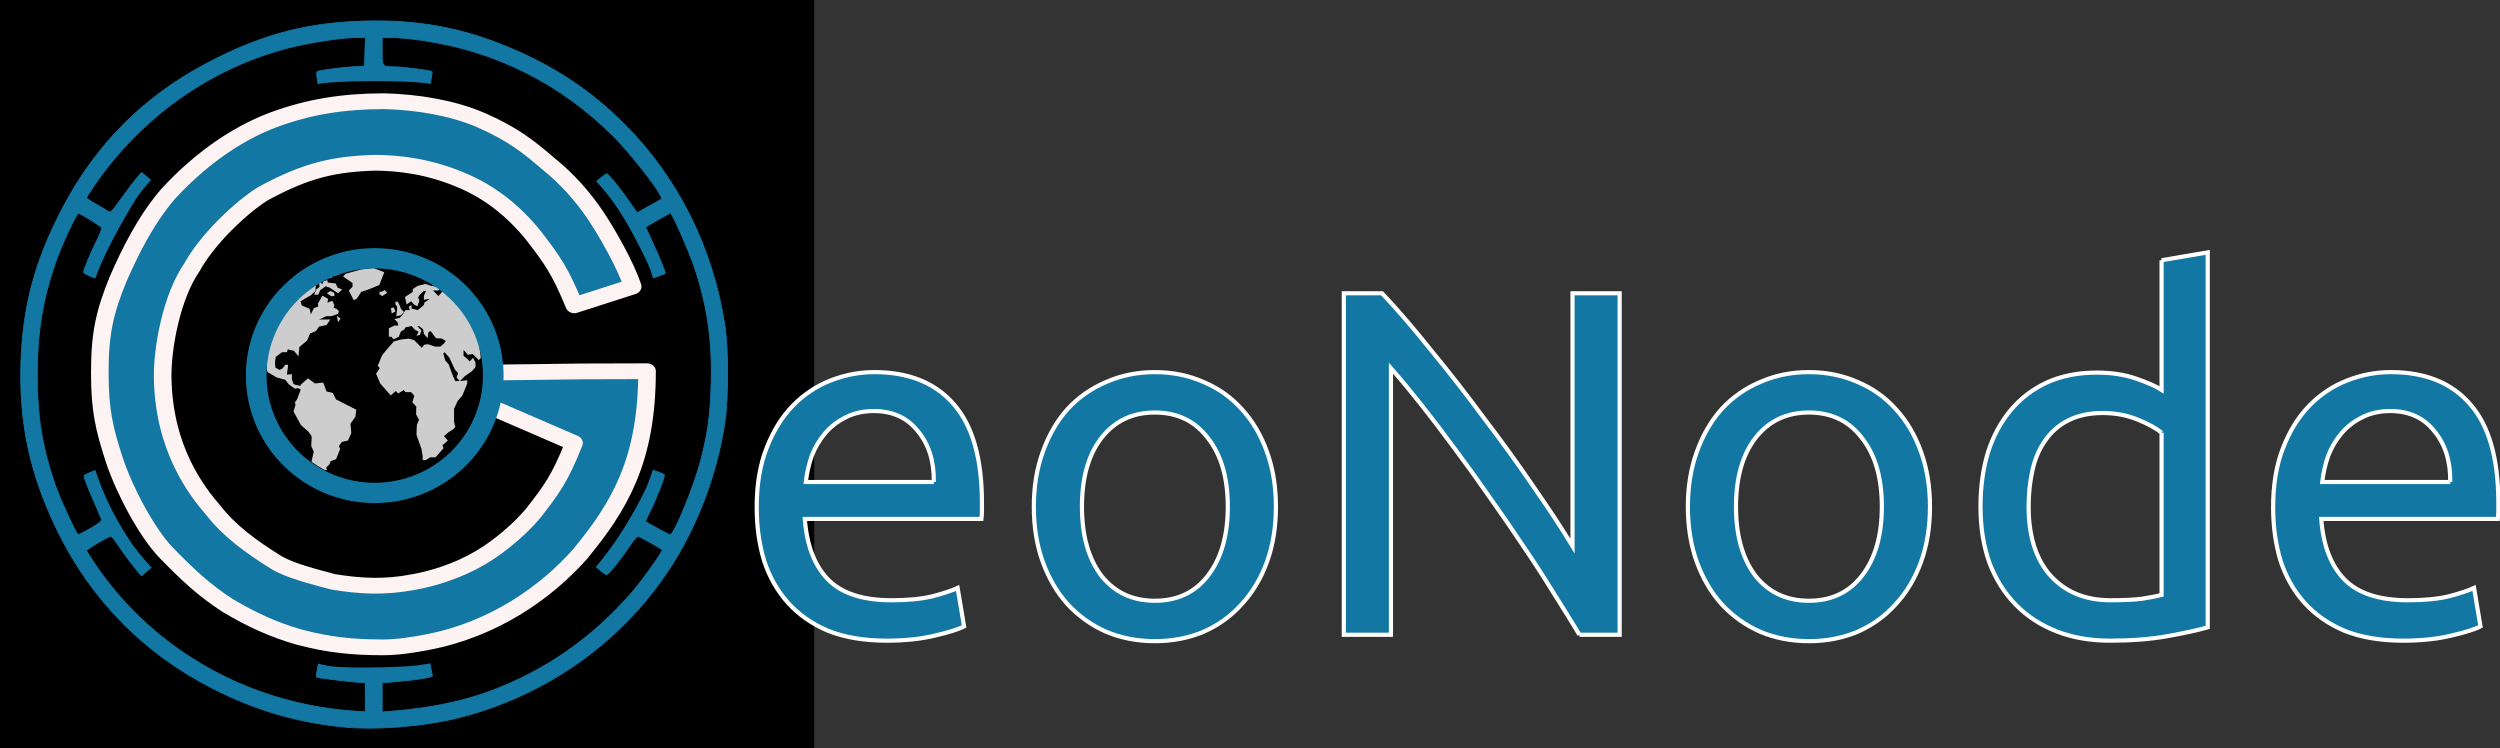 <?xml version="1.0" encoding="UTF-8" standalone="no"?>
<!-- Created with Inkscape (http://www.inkscape.org/) -->

<svg
   xmlns:dc="http://purl.org/dc/elements/1.1/"
   xmlns:cc="http://creativecommons.org/ns#"
   xmlns:rdf="http://www.w3.org/1999/02/22-rdf-syntax-ns#"
   xmlns:svg="http://www.w3.org/2000/svg"
   xmlns="http://www.w3.org/2000/svg"
   xmlns:xlink="http://www.w3.org/1999/xlink"
   version="1.2"
   width="6002.726"
   height="1797"
   viewBox="0 0 6002.726 1797"
   id="svg2">
  <rect x="0" y="0" width="6002.726" height="1797" fill="#333333" stroke="none"/>
  <defs
     id="defs8">
    <linearGradient
       id="linearGradient3884">
      <stop
         id="stop3886"
         style="stop-color:#000000;stop-opacity:1"
         offset="0" />
      <stop
         id="stop3894"
         style="stop-color:#000000;stop-opacity:0.749"
         offset="0.25" />
      <stop
         id="stop3892"
         style="stop-color:#000000;stop-opacity:0.498"
         offset="0.5" />
      <stop
         id="stop3888"
         style="stop-color:#000000;stop-opacity:0"
         offset="1" />
    </linearGradient>
    <radialGradient
       cx="20.892"
       cy="114.57"
       r="5.256"
       id="5"
       xlink:href="#4"
       gradientUnits="userSpaceOnUse" />
    <radialGradient
       cx="33.967"
       cy="35.737"
       r="86.71"
       id="7"
       gradientUnits="userSpaceOnUse"
       gradientTransform="scale(0.96,1.041)">
      <stop
         id="stop3054"
         style="stop-color:#fafafa;stop-opacity:1"
         offset="0" />
      <stop
         id="stop3056"
         style="stop-color:#bbbbbb;stop-opacity:1"
         offset="1" />
    </radialGradient>
    <radialGradient
       cx="8.824"
       cy="3.756"
       r="37.752"
       id="6"
       gradientUnits="userSpaceOnUse"
       gradientTransform="matrix(0.968,0,0,1.033,3.354,0.646)">
      <stop
         id="stop3049"
         style="stop-color:#a3a3a3;stop-opacity:1"
         offset="0" />
      <stop
         id="stop3051"
         style="stop-color:#4c4c4c;stop-opacity:1"
         offset="1" />
    </radialGradient>
    <radialGradient
       cx="20.892"
       cy="64.57"
       r="5.257"
       id="4"
       gradientUnits="userSpaceOnUse">
      <stop
         id="stop3044"
         style="stop-color:#f0f0f0;stop-opacity:1"
         offset="0" />
      <stop
         id="stop3046"
         style="stop-color:#9a9a9a;stop-opacity:1"
         offset="1" />
    </radialGradient>
    <radialGradient
       cx="15.601"
       cy="12.142"
       r="43.527"
       id="F"
       gradientUnits="userSpaceOnUse"
       gradientTransform="matrix(0.587,0,0,0.587,11.299,10.43)">
      <stop
         id="stop3039"
         style="stop-color:#ffffff;stop-opacity:1"
         offset="0" />
      <stop
         id="stop3041"
         style="stop-color:#ffffff;stop-opacity:0.165"
         offset="1" />
    </radialGradient>
    <radialGradient
       cx="605.71"
       cy="486.65"
       r="117.14"
       id="2"
       xlink:href="#1"
       gradientUnits="userSpaceOnUse"
       gradientTransform="matrix(2.774,0,0,1.97,-1891.63,-872.89)" />
    <radialGradient
       cx="605.71"
       cy="486.65"
       r="117.14"
       id="0"
       xlink:href="#1"
       gradientUnits="userSpaceOnUse"
       gradientTransform="matrix(-2.774,0,0,1.97,112.76,-872.89)" />
    <radialGradient
       cx="8.144"
       cy="7.268"
       r="38.16"
       id="8"
       gradientUnits="userSpaceOnUse"
       gradientTransform="matrix(0.968,0,0,1.033,3.354,0.646)">
      <stop
         id="stop3032"
         style="stop-color:#ffffff;stop-opacity:1"
         offset="0" />
      <stop
         id="stop3034"
         style="stop-color:#f8f8f8;stop-opacity:1"
         offset="1" />
    </radialGradient>
    <radialGradient
       cx="9.413"
       cy="30.3"
       r="1.207"
       id="9"
       xlink:href="#4"
       gradientUnits="userSpaceOnUse" />
    <radialGradient
       cx="11.827"
       cy="10.476"
       r="32.665"
       id="E"
       gradientUnits="userSpaceOnUse"
       gradientTransform="scale(1.18,0.848)">
      <stop
         id="stop3026"
         style="stop-color:#ffffff;stop-opacity:1"
         offset="0" />
      <stop
         id="stop3028"
         style="stop-color:#ffffff;stop-opacity:0"
         offset="1" />
    </radialGradient>
    <radialGradient
       cx="18.248"
       cy="15.716"
       r="29.993"
       id="D"
       gradientUnits="userSpaceOnUse"
       gradientTransform="matrix(0.587,0,0,0.587,11.299,10.43)">
      <stop
         id="stop3017"
         style="stop-color:#d3e9ff;stop-opacity:1"
         offset="0" />
      <stop
         id="stop3019"
         style="stop-color:#d3e9ff;stop-opacity:1"
         offset="0.155" />
      <stop
         id="stop3021"
         style="stop-color:#4074ae;stop-opacity:1"
         offset="0.75" />
      <stop
         id="stop3023"
         style="stop-color:#36486c;stop-opacity:1"
         offset="1" />
    </radialGradient>
    <radialGradient
       cx="15.12"
       cy="63.965"
       r="12.289"
       id="C"
       gradientUnits="userSpaceOnUse"
       gradientTransform="scale(1.644,0.608)">
      <stop
         id="stop3012"
         style="stop-color:#000000;stop-opacity:1"
         offset="0" />
      <stop
         id="stop3014"
         style="stop-color:#000000;stop-opacity:0"
         offset="1" />
    </radialGradient>
    <radialGradient
       cx="9.413"
       cy="18.811"
       r="1.208"
       id="A"
       xlink:href="#4"
       gradientUnits="userSpaceOnUse" />
    <radialGradient
       cx="18.634"
       cy="17.486"
       r="40.693"
       fx="18.934"
       fy="17.81"
       id="B"
       gradientUnits="userSpaceOnUse"
       gradientTransform="scale(1.037,0.964)">
      <stop
         id="stop3004"
         style="stop-color:#ffffff;stop-opacity:1"
         offset="0" />
      <stop
         id="stop3006"
         style="stop-color:#fefefe;stop-opacity:1"
         offset="0.379" />
      <stop
         id="stop3008"
         style="stop-color:#1d1d1d;stop-opacity:1"
         offset="1" />
    </radialGradient>
    <linearGradient
       id="1">
      <stop
         id="stop2999"
         style="stop-color:#000000;stop-opacity:1"
         offset="0" />
      <stop
         id="stop3001"
         style="stop-color:#000000;stop-opacity:0"
         offset="1" />
    </linearGradient>
    <linearGradient
       y1="366.65"
       x2="0"
       y2="609.51"
       id="3"
       gradientUnits="userSpaceOnUse"
       gradientTransform="matrix(2.774,0,0,1.97,-1892.18,-872.89)">
      <stop
         id="stop2992"
         style="stop-color:#000000;stop-opacity:0"
         offset="0" />
      <stop
         id="stop2994"
         style="stop-color:#000000;stop-opacity:1"
         offset="0.5" />
      <stop
         id="stop2996"
         style="stop-color:#000000;stop-opacity:0"
         offset="1" />
    </linearGradient>
    <radialGradient
       cx="18.634"
       cy="17.486"
       r="40.693"
       fx="18.934"
       fy="17.81"
       id="radialGradient3289"
       xlink:href="#B"
       gradientUnits="userSpaceOnUse"
       gradientTransform="scale(1.037,0.964)" />
    <radialGradient
       cx="18.634"
       cy="17.486"
       r="40.693"
       fx="18.934"
       fy="17.81"
       id="radialGradient3293"
       xlink:href="#B"
       gradientUnits="userSpaceOnUse"
       gradientTransform="scale(1.037,0.964)" />
    <radialGradient
       cx="18.634"
       cy="17.486"
       r="40.693"
       fx="18.934"
       fy="17.81"
       id="radialGradient3295"
       xlink:href="#B"
       gradientUnits="userSpaceOnUse"
       gradientTransform="scale(1.037,0.964)" />
    <radialGradient
       cx="18.634"
       cy="17.486"
       r="40.693"
       fx="18.934"
       fy="17.81"
       id="radialGradient3299"
       xlink:href="#B"
       gradientUnits="userSpaceOnUse"
       gradientTransform="scale(1.037,0.964)" />
    <radialGradient
       cx="18.634"
       cy="17.486"
       r="40.693"
       fx="18.934"
       fy="17.81"
       id="radialGradient3301"
       xlink:href="#B"
       gradientUnits="userSpaceOnUse"
       gradientTransform="scale(1.037,0.964)" />
    <radialGradient
       cx="18.634"
       cy="17.486"
       r="40.693"
       fx="18.934"
       fy="17.81"
       id="radialGradient3303"
       xlink:href="#B"
       gradientUnits="userSpaceOnUse"
       gradientTransform="scale(1.037,0.964)" />
    <radialGradient
       cx="18.634"
       cy="17.486"
       r="40.693"
       fx="18.934"
       fy="17.81"
       id="radialGradient3305"
       xlink:href="#B"
       gradientUnits="userSpaceOnUse"
       gradientTransform="scale(1.037,0.964)" />
    <radialGradient
       cx="18.634"
       cy="17.486"
       r="40.693"
       fx="18.934"
       fy="17.81"
       id="radialGradient3307"
       xlink:href="#B"
       gradientUnits="userSpaceOnUse"
       gradientTransform="scale(1.037,0.964)" />
    <radialGradient
       cx="18.634"
       cy="17.486"
       r="40.693"
       fx="18.934"
       fy="17.81"
       id="radialGradient3369"
       xlink:href="#B"
       gradientUnits="userSpaceOnUse"
       gradientTransform="scale(1.037,0.964)" />
    <radialGradient
       cx="18.634"
       cy="17.486"
       r="40.693"
       fx="18.934"
       fy="17.81"
       id="radialGradient4488"
       xlink:href="#B"
       gradientUnits="userSpaceOnUse"
       gradientTransform="scale(1.037,0.964)" />
  </defs>
  <flowRoot
     transform="translate(-115.094,-121.344)"
     id="flowRoot4147"
     xml:space="preserve"
     style="font-size:400px;font-style:normal;font-variant:normal;font-weight:normal;font-stretch:normal;line-height:125%;letter-spacing:0px;word-spacing:0px;fill:#000000;fill-opacity:1;stroke:none;font-family:Ubuntu;-inkscape-font-specification:Ubuntu"><flowRegion
       id="flowRegion4149"><rect
         width="2645"
         height="2120"
         x="-575"
         y="43"
         id="rect4151"
         style="font-size:400px;font-style:normal;font-variant:normal;font-weight:normal;font-stretch:normal;font-family:Ubuntu;-inkscape-font-specification:Ubuntu" /></flowRegion><flowPara
       id="flowPara4153" /></flowRoot>  <g
     transform="translate(-115.094,-121.344)"
     id="g4420">
    <g
       id="g4178">
      <path
         d="m 991.583,1761.833 0,66 c -138.667,-4 -267,-40.5 -385,-109.5 -118,-69 -212.333,-160.833 -283,-275.5 l 58,-34 c 19.333,32.667 43.667,65.667 73,99 l 65,-57 c 98.667,112 221.333,182.667 368,212 l -17,86 c 43.333,8 83.667,12.333 121,13 z m -598,-530 -83,28 c 14.667,40 31,77.333 49,112 l -57,33 c -65.333,-120 -98,-248.333 -98,-385 0,-136.667 32.667,-265 98,-385 l 57,33 c -20,37.333 -36.333,74.667 -49,112 l 82,28 c -23.333,66.667 -35,137.333 -35,212 0,72.667 12,143.333 36,212 z m 1252,177 58,34 c -70.667,114.667 -165,206.5 -283,275.5 -118,69 -246.333,105.5 -385,109.5 l 0,-66 c 37.333,-0.667 77.667,-5 121,-13 l -17,-86 c 146.667,-29.333 269.333,-100 368,-212 l 65,57 c 29.333,-33.333 53.667,-66.333 73,-99 z m -151,-554 -233,80 c 9.333,28 14,56.333 14,85 0,28.667 -4.667,57 -14,85 l 232,80 c -27.539,74.62 -43.254,96.591 -98,169 l -185,-162 c -38,44.667 -87,73 -147,85 l 48,241 c -34.667,6.667 -67.333,10 -98,10 -30.667,0 -63.333,-3.333 -98,-10 l 48,-241 c -60,-12 -109,-40.333 -147,-85 l -185,162 c -44.667,-51.333 -77.333,-107.667 -98,-169 l 232,-80 c -9.333,-28 -14,-56.333 -14,-85 0,-28.667 4.667,-57 14,-85 l -233,-80 c 22,-62 55,-118.333 99,-169 l 185,162 c 39.333,-45.333 88.333,-74 147,-86 l -48,-240 c 29.333,-6.667 62,-10 98,-10 36,0 68.667,3.333 98,10 l -48,240 c 58.667,12 107.667,40.667 147,86 l 185,-162 c 44,50.667 77,107 99,169 z m -503,-643 0,66 c -43.333,1.333 -83.667,5.667 -121,13 l 17,86 c -146.667,28 -269.333,98.333 -368,211 l -65,-56 c -25.333,28 -49.667,60.667 -73,98 l -57,-33 c 70.667,-114.667 164.667,-206.5 282,-275.5 117.333,-69 245.667,-105.5 385,-109.5 z m 831,808 c 0,136.667 -32.667,265 -98,385 l -57,-33 c 18,-34.667 34.333,-72 49,-112 l -83,-28 c 24,-68.667 36,-139.333 36,-212 0,-74.667 -11.667,-145.333 -35,-212 l 82,-28 c -12.667,-37.333 -29,-74.667 -49,-112 l 57,-33 c 65.333,120 98,248.333 98,385 z m -120,-423 -57,33 c -23.333,-37.333 -47.667,-70 -73,-98 l -65,56 c -98.667,-112.667 -221.333,-183 -368,-211 l 17,-86 c -37.333,-7.333 -77.667,-11.667 -121,-13 l 0,-66 c 139.333,4 267.667,40.5 385,109.5 117.333,69 211.333,160.833 282,275.5 z m 163,423 c 0,-115.333 -22.5,-225.667 -67.5,-331 -45,-105.333 -105.5,-196 -181.5,-272 -76,-76 -166.667,-136.5 -272,-181.5 -105.333,-45 -215.667,-67.5 -331,-67.5 -115.333,0 -225.667,22.5 -331,67.5 -105.333,45 -196,105.5 -272,181.5 -76,76 -136.5,166.667 -181.5,272 -45,105.333 -67.5,215.667 -67.5,331 0,115.333 22.5,225.667 67.5,331 45,105.333 105.5,196 181.5,272 76,76 166.667,136.5 272,181.5 105.333,45 215.667,67.5 331,67.5 115.333,0 225.667,-22.5 331,-67.5 105.333,-45 196,-105.5 272,-181.5 76,-76 136.5,-166.667 181.5,-272 45,-105.333 67.5,-215.667 67.5,-331 z m 44,0 c 0,121.333 -23.667,237.333 -71,348 -47.333,110.667 -111,206 -191,286 -80,80 -175.333,143.667 -286,191 -110.667,47.333 -226.667,71 -348,71 -121.333,0 -237.333,-23.667 -348,-71 -110.667,-47.333 -206,-111 -286,-191 -80,-80 -143.667,-175.333 -191,-286 -47.333,-110.667 -71,-226.667 -71,-348 0,-121.333 23.667,-237.333 71,-348 47.333,-110.667 111,-206 191,-286 80,-80 175.333,-143.667 286,-191 110.667,-47.333 226.667,-71 348,-71 121.333,0 237.333,23.667 348,71 110.667,47.333 206,111 286,191 80,80 143.667,175.333 191,286 47.333,110.667 71,226.667 71,348 z"
         id="path4"
         style="fill:#000000;fill-opacity:1;stroke:#000000;stroke-width:5;stroke-miterlimit:4;stroke-opacity:1;stroke-dasharray:none" />
      <g
         transform="matrix(23.616,0,0,23.639,405.934,448.136)"
         id="g3123"
         style="fill-rule:nonzero">
        <path
           d="m 37.11,24.22 c 0,6.288 -5.098,11.386 -11.385,11.386 -6.288,0 -11.385,-5.098 -11.385,-11.386 0,-6.288 5.097,-11.385 11.385,-11.385 6.287,0 11.385,5.097 11.385,11.385 z"
           id="path3127"
           style="opacity:0;fill:url(#D);fill-rule:nonzero;stroke:#39396c;stroke-width:1.723" />
        <g
           transform="matrix(0.577,0,0,0.577,11.37,10.566)"
           id="g3131"
           style="fill-opacity:0.713;fill-rule:nonzero">
          <path
             d="m 44.07,20.714 c 0,0.263 0,0 0,0 l -0.545,0.617 c -0.334,-0.394 -0.709,-0.725 -1.09,-1.07 l -0.836,0.123 -0.764,-0.863 v 1.068 l 0.654,0.495 0.435,0.493 0.582,-0.658 c 0.146,0.274 0.291,0.549 0.437,0.823 v 0.822 l -0.655,0.74 -1.199,0.823 -0.908,0.906 -0.582,-0.66 0.291,-0.74 -0.581,-0.658 -0.981,-2.098 -0.836,-0.945 -0.219,0.246 0.328,1.193 0.617,0.699 c 0.352,1.018 0.701,1.99 1.164,2.963 0.718,0 1.395,-0.076 2.107,-0.166 v 0.576 l -0.872,2.139 -0.8,0.904 -0.654,1.4 c 0,0.768 0,1.535 0,2.303 l 0.219,0.906 -0.363,0.41 -0.801,0.494 -0.836,0.699 0.691,0.781 -0.945,0.824 0.182,0.533 -1.418,1.605 h -0.944 l -0.8,0.494 h -0.51 v -0.658 l -0.217,-1.318 c -0.281,-0.826 -0.574,-1.647 -0.872,-2.467 0,-0.605 0.036,-1.205 0.072,-1.811 l 0.364,-0.822 -0.51,-0.988 0.037,-1.357 -0.691,-0.781 0.346,-1.131 -0.563,-0.638 h -0.982 l -0.327,-0.37 -0.981,0.618 -0.399,-0.454 -0.909,0.782 c -0.617,-0.7 -1.235,-1.399 -1.854,-2.098 l -0.727,-1.729 0.654,-0.986 -0.363,-0.411 0.799,-1.894 c 0.656,-0.816 1.342,-1.6 2.035,-2.386 l 1.236,-0.329 1.381,-0.164 0.945,0.247 1.345,1.356 0.473,-0.534 0.653,-0.082 1.236,0.411 h 0.945 l 0.654,-0.576 0.291,-0.411 -0.655,-0.411 -1.091,-0.082 C 35.66,17.041 35.379,16.6 35.02,16.227 l -0.364,0.164 -0.145,1.07 -0.654,-0.74 -0.145,-0.824 -0.727,-0.574 h -0.292 l 0.727,0.822 -0.291,0.74 -0.581,0.164 0.363,-0.74 -0.655,-0.328 -0.58,-0.658 -1.092,0.246 -0.145,0.328 -0.654,0.412 -0.363,0.905 -0.908,0.452 -0.4,-0.452 h -0.436 v -1.481 l 0.945,-0.494 h 0.727 l -0.146,-0.575 -0.58,-0.576 0.98,-0.206 0.545,-0.616 0.436,-0.741 h 0.801 l -0.219,-0.575 0.51,-0.329 v 0.658 l 1.09,0.246 1.09,-0.904 0.073,-0.412 0.944,-0.658 c -0.342,0.042 -0.684,0.074 -1.018,0.165 V 9.975 l 0.363,-0.823 h -0.363 l -0.798,0.74 -0.219,0.412 0.219,0.577 -0.364,0.986 -0.581,-0.329 -0.508,-0.575 -0.801,0.575 -0.291,-1.316 1.381,-0.905 V 8.823 l 0.873,-0.576 1.381,-0.33 0.945,0.33 1.744,0.329 -0.435,0.493 h -0.945 l 0.945,0.987 0.727,-0.822 0.221,-0.362 c 0,0 2.787,2.498 4.38,5.231 1.593,2.733 2.341,5.955 2.341,6.609"
             id="path3133"
             style="fill-rule:nonzero" />
          <path
             d="m 26.07,9.236 -0.073,0.493 0.51,0.329 0.871,-0.576 -0.436,-0.494 -0.582,0.33 -0.29,-0.082"
             id="path3135"
             style="fill-rule:nonzero" />
          <path
             d="m 26.87,5.863 -1.891,-0.741 -2.18,0.247 -2.69,0.74 -0.509,0.494 1.672,1.151 v 0.658 l -0.654,0.658 0.873,1.729 0.58,-0.33 L 22.8,9.318 C 23.923,8.971 24.93,8.577 25.997,8.084 L 26.87,5.863"
             id="path3137"
             style="fill-rule:nonzero" />
          <path
             d="m 28.833,12.775 -0.291,-0.741 -0.51,0.165 0.146,0.904 0.654,-0.328"
             id="path3139"
             style="fill-rule:nonzero" />
          <path
             d="m 29.12,12.609 -0.146,0.988 0.8,-0.165 0.581,-0.575 -0.509,-0.494 c -0.171,-0.455 -0.367,-0.88 -0.581,-1.316 h -0.436 v 0.493 l 0.29,0.329 v 0.74"
             id="path3141"
             style="fill-rule:nonzero" />
          <path
             d="m 18.365,28.24 -0.582,-1.152 -1.09,-0.247 -0.582,-1.563 -1.454,0.164 -1.235,-0.904 -1.309,1.151 v 0.182 C 11.717,25.757 11.23,25.741 10.878,25.524 L 10.587,24.702 V 23.797 L 9.715,23.879 C 9.788,23.303 9.86,22.728 9.933,22.152 H 9.424 L 8.916,22.81 8.407,23.056 7.68,22.646 7.607,21.741 7.753,20.754 8.844,19.932 h 0.872 l 0.145,-0.494 1.09,0.246 0.8,0.988 0.146,-1.646 1.381,-1.151 0.509,-1.234 1.018,-0.411 0.581,-0.822 1.308,-0.248 0.655,-0.986 c -0.654,0 -1.309,0 -1.963,0 l 1.236,-0.576 h 0.872 l 1.236,-0.412 0.145,-0.492 -0.436,-0.412 -0.509,-0.165 0.145,-0.493 -0.363,-0.74 -0.873,0.328 0.145,-0.658 -1.018,-0.576 -0.799,1.398 0.072,0.494 -0.799,0.33 -0.509,1.069 -0.218,-0.987 -1.381,-0.576 -0.218,-0.74 1.817,-1.07 0.8,-0.74 0.073,-0.905 -0.436,-0.247 -0.582,-0.082 -0.363,0.905 c 0,0 -0.608,0.119 -0.764,0.158 -1.996,1.839 -6.03,5.81 -6.966,13.306 0.037,0.174 0.679,1.182 0.679,1.182 l 1.526,0.904 1.526,0.412 0.655,0.823 1.017,0.74 0.582,-0.082 0.436,0.196 v 0.133 l -0.581,1.563 -0.437,0.658 0.146,0.33 -0.363,1.232 1.309,2.387 1.308,1.152 0.582,0.822 -0.073,1.729 0.437,0.986 -0.437,1.893 c 0,0 -0.034,-0.012 0.021,0.178 0.056,0.19 2.329,1.451 2.474,1.344 0.144,-0.109 0.267,-0.205 0.267,-0.205 l -0.145,-0.41 0.581,-0.576 0.218,-0.576 0.945,-0.33 0.727,-1.81 -0.218,-0.492 0.508,-0.74 1.091,-0.248 0.582,-1.316 -0.146,-1.645 0.872,-1.234 0.146,-1.234 c -1.193,-0.592 -2.377,-1.201 -3.562,-1.81"
             id="path3143"
             style="fill-rule:nonzero" />
          <path
             d="m 16.766,9.565 0.727,0.494 h 0.582 V 9.483 L 17.348,9.154 16.766,9.565"
             id="path3145"
             style="fill-rule:nonzero" />
          <path
             d="m 14.876,8.907 -0.364,0.905 h 0.727 l 0.364,-0.823 c 0.314,-0.222 0.626,-0.445 0.945,-0.658 l 0.727,0.247 c 0.484,0.329 0.969,0.658 1.454,0.987 L 19.456,8.907 18.656,8.578 18.292,7.837 16.911,7.672 16.838,7.26 16.184,7.425 15.894,8.001 15.53,7.26 15.385,7.589 15.458,8.412 14.876,8.906"
             id="path3147"
             style="fill-rule:nonzero" />
          <path
             d="M 17.492,6.85 17.856,6.521 18.583,6.356 C 19.081,6.114 19.581,5.951 20.109,5.78 l -0.29,-0.494 -0.939,0.135 -0.443,0.442 -0.731,0.106 -0.65,0.305 -0.316,0.153 -0.193,0.258 0.944,0.164"
             id="path3149"
             style="fill-rule:nonzero" />
          <path
             d="m 18.729,14.666 0.436,-0.658 -0.655,-0.493 0.218,1.151"
             id="path3151"
             style="fill-rule:nonzero" />
        </g>
        <g
           id="g3153"
           style="opacity:0.803;fill-opacity:1;fill-rule:nonzero">
          <g
             transform="matrix(0.577,0,0,0.577,11.252,10.448)"
             id="g3155"
             style="color:#000000;fill:url(#radialGradient4488);fill-rule:nonzero">
            <path
               d="m 44.07,20.714 c 0,0.263 0,0 0,0 l -0.545,0.617 c -0.334,-0.394 -0.709,-0.725 -1.09,-1.07 l -0.836,0.123 -0.764,-0.863 0,1.068 0.654,0.495 0.435,0.493 0.582,-0.658 c 0.146,0.274 0.291,0.549 0.437,0.823 l 0,0.822 -0.655,0.74 -1.199,0.823 -0.908,0.906 -0.582,-0.66 0.291,-0.74 -0.581,-0.658 -0.981,-2.098 -0.836,-0.945 -0.219,0.246 0.328,1.193 0.617,0.699 c 0.352,1.018 0.701,1.99 1.164,2.963 0.718,0 1.395,-0.076 2.107,-0.166 l 0,0.576 -0.872,2.139 -0.8,0.904 -0.654,1.4 c 0,0.768 0,1.535 0,2.303 l 0.219,0.906 -0.363,0.41 -0.801,0.494 -0.836,0.699 0.691,0.781 -0.945,0.824 0.182,0.533 -1.418,1.605 -0.944,0 -0.8,0.494 -0.51,0 0,-0.658 -0.217,-1.318 c -0.281,-0.826 -0.574,-1.647 -0.872,-2.467 0,-0.605 0.036,-1.205 0.072,-1.811 l 0.364,-0.822 -0.51,-0.988 0.037,-1.357 -0.691,-0.781 0.346,-1.131 -0.563,-0.638 -0.982,0 -0.327,-0.37 -0.981,0.618 -0.399,-0.454 -0.909,0.782 c -0.617,-0.7 -1.235,-1.399 -1.854,-2.098 l -0.727,-1.729 0.654,-0.986 -0.363,-0.411 0.799,-1.894 c 0.656,-0.816 1.342,-1.6 2.035,-2.386 l 1.236,-0.329 1.381,-0.164 0.945,0.247 1.345,1.356 0.473,-0.534 0.653,-0.082 1.236,0.411 0.945,0 0.654,-0.576 0.291,-0.411 -0.655,-0.411 -1.091,-0.082 C 35.66,17.041 35.379,16.6 35.02,16.227 l -0.364,0.164 -0.145,1.07 -0.654,-0.74 -0.145,-0.824 -0.727,-0.574 -0.292,0 0.727,0.822 -0.291,0.74 -0.581,0.164 0.363,-0.74 -0.655,-0.328 -0.58,-0.658 -1.092,0.246 -0.145,0.328 -0.654,0.412 -0.363,0.905 -0.908,0.452 -0.4,-0.452 -0.436,0 0,-1.481 0.945,-0.494 0.727,0 -0.146,-0.575 -0.58,-0.576 0.98,-0.206 0.545,-0.616 0.436,-0.741 0.801,0 -0.219,-0.575 0.51,-0.329 0,0.658 1.09,0.246 1.09,-0.904 0.073,-0.412 0.944,-0.658 c -0.342,0.042 -0.684,0.074 -1.018,0.165 l 0,-0.741 0.363,-0.823 -0.363,0 -0.798,0.74 -0.219,0.412 0.219,0.577 -0.364,0.986 -0.581,-0.329 -0.508,-0.575 -0.801,0.575 -0.291,-1.316 1.381,-0.905 0,-0.494 0.873,-0.576 1.381,-0.33 0.945,0.33 1.744,0.329 -0.435,0.493 -0.945,0 0.945,0.987 0.727,-0.822 0.389,-0.194 c 0,0 2.619,2.33 4.212,5.063 1.593,2.733 2.341,5.955 2.341,6.609"
               id="path3157"
               style="fill:#ffffff;fill-opacity:1;fill-rule:nonzero" />
            <path
               d="m 26.07,9.236 -0.073,0.493 0.51,0.329 0.871,-0.576 -0.436,-0.494 -0.582,0.33 -0.29,-0.082"
               id="path3159"
               style="fill:url(#radialGradient3289);fill-rule:nonzero" />
            <path
               d="m 26.87,5.863 -1.891,-0.741 -2.18,0.247 -2.69,0.74 -0.509,0.494 1.672,1.151 v 0.658 l -0.654,0.658 0.873,1.729 0.58,-0.33 L 22.8,9.318 C 23.923,8.971 24.93,8.577 25.997,8.084 L 26.87,5.863"
               id="path3161"
               style="fill:#ffffff;fill-opacity:1;fill-rule:nonzero" />
            <path
               d="m 28.833,12.775 -0.291,-0.741 -0.51,0.165 0.146,0.904 0.654,-0.328"
               id="path3163"
               style="fill:url(#radialGradient3293);fill-rule:nonzero" />
            <path
               d="m 29.12,12.609 -0.146,0.988 0.8,-0.165 0.581,-0.575 -0.509,-0.494 c -0.171,-0.455 -0.367,-0.88 -0.581,-1.316 h -0.436 v 0.493 l 0.29,0.329 v 0.74"
               id="path3165"
               style="fill:url(#radialGradient3295);fill-rule:nonzero" />
            <path
               d="m 18.365,28.24 -0.582,-1.152 -1.09,-0.247 -0.582,-1.563 -1.454,0.164 -1.235,-0.904 -1.309,1.151 0,0.182 c -0.396,-0.114 -0.883,-0.13 -1.235,-0.347 l -0.291,-0.822 0,-0.905 -0.872,0.082 C 9.788,23.303 9.86,22.728 9.933,22.152 l -0.509,0 -0.508,0.658 -0.509,0.246 -0.727,-0.41 -0.073,-0.905 0.146,-0.987 1.091,-0.822 0.872,0 0.145,-0.494 1.09,0.246 0.8,0.988 0.146,-1.646 1.381,-1.151 0.509,-1.234 1.018,-0.411 0.581,-0.822 1.308,-0.248 0.655,-0.986 c -0.654,0 -1.309,0 -1.963,0 l 1.236,-0.576 0.872,0 1.236,-0.412 0.145,-0.492 -0.436,-0.412 -0.509,-0.165 0.145,-0.493 -0.363,-0.74 -0.873,0.328 0.145,-0.658 -1.018,-0.576 -0.799,1.398 0.072,0.494 -0.799,0.33 -0.509,1.069 -0.218,-0.987 -1.381,-0.576 -0.218,-0.74 1.817,-1.07 0.8,-0.74 L 14.804,8.251 14.368,8.004 13.853,8.157 13.423,8.827 c 0,0 -0.541,0.22 -0.697,0.259 C 10.73,10.925 6.629,14.795 5.693,22.291 c 0.037,0.174 0.679,1.182 0.679,1.182 l 1.526,0.904 1.526,0.412 0.655,0.823 1.017,0.74 0.582,-0.082 0.436,0.196 0,0.133 -0.581,1.563 -0.437,0.658 0.146,0.33 -0.363,1.232 1.309,2.387 1.308,1.152 0.582,0.822 -0.073,1.729 0.437,0.986 -0.437,1.893 c 0,0 -0.034,-0.012 0.021,0.178 0.056,0.19 2.06,1.451 2.205,1.344 0.144,-0.109 0.536,-0.205 0.536,-0.205 l -0.145,-0.41 0.581,-0.576 0.218,-0.576 0.945,-0.33 0.727,-1.81 -0.218,-0.492 0.508,-0.74 1.091,-0.248 0.582,-1.316 -0.146,-1.645 0.872,-1.234 0.146,-1.234 c -1.193,-0.592 -2.377,-1.201 -3.562,-1.81"
               id="path3167"
               style="fill:#ffffff;fill-opacity:1;fill-rule:nonzero" />
            <path
               d="m 16.766,9.565 0.727,0.494 h 0.582 V 9.483 L 17.348,9.154 16.766,9.565"
               id="path3169"
               style="fill:url(#radialGradient3299);fill-rule:nonzero" />
            <path
               d="m 14.876,8.907 -0.364,0.905 h 0.727 l 0.364,-0.823 c 0.314,-0.222 0.626,-0.445 0.945,-0.658 l 0.727,0.247 c 0.484,0.329 0.969,0.658 1.454,0.987 L 19.456,8.907 18.656,8.578 18.292,7.837 16.911,7.672 16.838,7.26 16.184,7.425 15.894,8.001 15.53,7.26 15.385,7.589 15.458,8.412 14.876,8.906"
               id="path3171"
               style="fill:url(#radialGradient3301);fill-rule:nonzero" />
            <path
               d="M 17.492,6.85 17.856,6.521 18.583,6.356 C 19.081,6.114 19.581,5.951 20.109,5.78 l -0.29,-0.494 -0.939,0.135 -0.443,0.442 -0.731,0.106 -0.65,0.305 -0.316,0.153 -0.193,0.258 0.944,0.164"
               id="path3173"
               style="fill:url(#radialGradient3303);fill-rule:nonzero" />
            <path
               d="m 18.729,14.666 0.436,-0.658 -0.655,-0.493 0.218,1.151"
               id="path3175"
               style="fill:url(#radialGradient3305);fill-rule:nonzero" />
          </g>
          <path
             d="m 37.676,24.901 c 0,6.345 -5.095,11.488 -11.38,11.488 -6.284,0 -11.38,-5.144 -11.38,-11.488 0,-6.344 5.094,-11.488 11.38,-11.488 6.284,0 11.38,5.143 11.38,11.488 z"
             id="path3177"
             style="fill:none;stroke:none" />
        </g>
      </g>
    </g>
    <path
       d="m 548.539,1162.985 c -20.723,-53.188 -25.999,-162.51 -11.366,-235.498 4.678,-23.332 10.565,-47.103 13.081,-52.822 l 4.575,-10.4 98.395,34.127 c 54.117,18.77 100.695,35.01 103.507,36.089 4.17,1.6 4.026,5.405 -0.778,20.636 -7.569,23.994 -7.168,86.326 0.776,120.577 4.647,20.038 4.898,26.223 1.159,28.534 -5.663,3.5 -197.814,69.519 -202.183,69.466 -1.654,-0.02 -4.878,-4.839 -7.165,-10.709 z"
       id="path4280"
       style="fill:#000000;fill-opacity:1;fill-rule:nonzero;stroke:#000000;stroke-width:10;stroke-linecap:round;stroke-linejoin:round;stroke-miterlimit:4;stroke-opacity:1;stroke-dasharray:none" />
    <path
       d="m 731.96,770.867 -82.89,-72.621 34.379,-32.499 c 44.499,-42.066 73.852,-62.776 118.481,-83.598 37.238,-17.373 94.865,-37.198 108.129,-37.198 4.561,0 8.3,3.413 9.567,8.732 3.455,14.507 40.758,202.135 40.758,205.008 0,1.468 -8.295,4.737 -18.434,7.263 -32.574,8.117 -71.98,29.786 -98.712,54.28 -14.133,12.951 -26.303,23.481 -27.043,23.4 -0.74,-0.081 -38.646,-32.826 -84.236,-72.767 l 0,0 z"
       id="path4282"
       style="fill:#000000;fill-opacity:1;fill-rule:nonzero;stroke:#000000;stroke-width:10;stroke-miterlimit:4;stroke-opacity:1;stroke-dasharray:none" />
    <path
       d="m 1200.662,833.554 c -24.986,-27.032 -78.213,-58.283 -115.144,-67.604 -15.3,-3.862 -19.965,-6.662 -18.658,-11.2 0.959,-3.328 10.847,-51.974 21.974,-108.101 l 20.231,-102.05 12.01,2.502 c 24.689,5.144 91.102,34.131 134.259,58.599 49.019,27.791 77.839,48.121 105.394,74.344 l 18.073,17.2 -78.263,68.417 c -43.045,37.63 -81.019,70.578 -84.388,73.22 -5.084,3.987 -7.716,3.081 -15.488,-5.327 l 0,0 z"
       id="path4284"
       style="fill:#000000;fill-opacity:1;fill-rule:nonzero;stroke:#000000;stroke-width:10;stroke-miterlimit:4;stroke-opacity:1;stroke-dasharray:none" />
    <path
       d="m 1088.739,1391.958 c -11.005,-57.098 -20.737,-105.95 -21.627,-108.559 -0.98,-2.873 4.827,-6.445 14.713,-9.052 40.161,-10.59 84.735,-35.558 115.933,-64.938 l 14.221,-13.393 78.92,69.014 c 43.406,37.958 80.393,70.288 82.192,71.845 13.848,11.984 -84.57,85.134 -168.21,125.025 -31.588,15.065 -83.284,33.873 -93.106,33.873 -1.665,0 -12.032,-46.716 -23.037,-103.814 z"
       id="path4288"
       style="fill:#000000;fill-opacity:1;fill-rule:nonzero;stroke:#000000;stroke-width:10;stroke-miterlimit:4;stroke-opacity:1;stroke-dasharray:none" />
    <path
       d="m 869.184,1483.727 c -51.587,-15.089 -93.187,-36.09 -137.04,-69.182 -41.252,-31.129 -78.35,-65.342 -78.35,-72.255 0,-3.798 119.499,-111.487 154.076,-138.849 8.924,-7.061 9.044,-7.005 34.957,16.382 27.34,24.676 58.026,41.543 95.244,52.354 12.273,3.565 22.315,7.228 22.315,8.139 0,3.341 -39.234,202.091 -41.191,208.666 -2.538,8.524 -3.113,8.463 -50.01,-5.254 z"
       id="path4290"
       style="fill:#000000;fill-opacity:1;fill-rule:nonzero;stroke:#000000;stroke-width:10;stroke-miterlimit:4;stroke-opacity:1;stroke-dasharray:none" />
    <path
       d="m 1273.483,970.88 c -1.288,-11.206 -3.347,-23.868 -4.577,-28.137 -2.035,-7.066 7.129,-10.952 102.197,-43.333 95.999,-32.699 104.937,-35.067 110.681,-29.323 7.597,7.597 18.598,5.176 101.824,-22.409 l 55.373,-18.353 8.035,29.778 c 7.952,29.471 19.485,100.869 19.622,121.478 l 0.071,10.672 -195.443,0 -195.443,0 -2.341,-20.375 z"
       id="path4286"
       style="fill:#000000;fill-opacity:1;fill-rule:nonzero;stroke:#000000;stroke-width:10;stroke-miterlimit:4;stroke-opacity:1;stroke-dasharray:none" />
    <path
       d="M 942.855,1867.256 C 828.55,1856.168 728.557,1826.838 624.857,1773.982 460.453,1690.183 333.806,1561.428 253.062,1396.001 187.092,1260.84 160.536,1138.405 165.309,991.414 169.312,868.157 193.947,767.509 247.426,655.928 333.736,475.845 459.734,347.796 636.855,260.158 c 119.253,-59.005 220.956,-84.526 351.617,-88.231 128.861,-3.654 235.002,15.644 349.057,63.464 111.077,46.572 197.892,104.54 279.181,186.413 127.313,128.229 210.602,295.864 238.891,480.811 9.016,58.944 8.905,174.217 -0.226,234.681 -18.916,125.267 -67.444,251.927 -135.932,354.794 -117.489,176.464 -299.803,303.168 -509.772,354.281 -79.478,19.347 -191.924,28.149 -266.817,20.884 l -4e-5,0 z m 49.216,-71.678 0,-34.676 -28.642,-2.451 c -31.487,-2.694 -87.088,-9.865 -88.959,-11.472 -0.652,-0.56 2.499,-19.507 7.002,-42.106 6.747,-33.863 9.23,-40.773 14.12,-39.296 32.611,9.851 164.197,12.639 213.282,4.518 l 29.951,-4.955 6.503,37.152 c 3.576,20.434 7.198,38.965 8.048,41.179 1.59,4.142 -36.759,10.408 -92.008,15.033 l -28.642,2.398 0,34.991 0,34.991 28.642,-2.361 c 88.227,-7.272 165.705,-23.369 231.91,-48.183 131.518,-49.293 241.876,-126.008 336.843,-234.155 26.224,-29.864 78.17,-102.696 74.96,-105.1 -8.174,-6.121 -55.488,-32.15 -58.442,-32.15 -2.11,0 -10.821,10.394 -19.357,23.099 -23.551,35.048 -51.398,69.311 -56.216,69.169 -2.366,-0.07 -16.74,-11.518 -31.942,-25.442 l -27.64,-25.315 35.813,-53.094 c 35.63,-52.821 71.943,-118.171 80.301,-144.512 2.41,-7.594 5.697,-14.62 7.304,-15.614 3.038,-1.877 70.195,19.253 75.079,23.622 3.048,2.727 -17.352,55.596 -34.752,90.064 -6.056,11.997 -10.486,22.19 -9.845,22.652 7.447,5.361 56.236,31.675 58.728,31.675 9.594,0 57.423,-116.358 73.568,-178.977 16.659,-64.608 22.315,-105.217 24.746,-177.665 3.524,-105.001 -8.385,-190.627 -39.447,-283.63 -13.075,-39.146 -53.94,-132.145 -58.066,-132.145 -0.783,0 -14.521,7.555 -30.529,16.789 l -29.107,16.789 15.664,34.028 c 19.423,42.194 33.225,76.454 31.366,77.856 -0.774,0.583 -18.308,6.957 -38.964,14.164 l -37.557,13.103 -13.282,-32.045 c -16.169,-39.009 -62.775,-119.943 -89.614,-155.619 -10.843,-14.413 -19.714,-27.612 -19.714,-29.332 0,-3.752 54.376,-49.975 58.789,-49.975 3.898,0 30.403,32.651 54.511,67.15 l 18.515,26.497 29.98,-16.908 29.98,-16.908 -5.449,-10.537 C 1686.957,563.618 1623.463,484.196 1589.042,449.707 1462.834,323.25 1306.941,244.543 1131.576,218.743 c -26.927,-3.962 -60.185,-7.211 -73.905,-7.22 l -24.946,-0.017 0,32.867 c 0,37.383 -0.038,37.337 30.792,37.379 18.177,0.025 86.695,8.967 89.209,11.642 0.655,0.697 -2.313,19.201 -6.595,41.119 -7.672,39.273 -7.922,39.823 -17.171,37.844 -48.329,-10.339 -121.483,-11.781 -190.159,-3.747 -26.224,3.068 -48.238,5.02 -48.92,4.338 -0.682,-0.682 -4.736,-18.38 -9.008,-39.328 -5.845,-28.659 -6.686,-38.757 -3.398,-40.789 4.511,-2.788 66.748,-10.631 96.117,-12.113 l 16.631,-0.839 1.063,-34.186 1.063,-34.186 -23.237,0.017 c -33.316,0.024 -114.238,12.614 -162.945,25.351 -187.194,48.952 -352.072,165.869 -464.182,329.16 -10.366,15.099 -18.848,28.661 -18.848,30.137 0,1.477 9.563,8.075 21.251,14.662 11.688,6.588 24.782,14.283 29.098,17.102 7.45,4.865 9.087,3.387 32.315,-29.179 13.457,-18.867 30.043,-40.853 36.858,-48.858 l 12.39,-14.554 29.914,25.426 c 16.453,13.984 28.838,27.186 27.523,29.337 -1.315,2.151 -9.221,13.058 -17.568,24.238 -8.347,11.18 -22.112,31.468 -30.589,45.085 -18.367,29.505 -65.8,123.294 -69.194,136.818 l -2.393,9.535 -38.498,-12.892 c -21.216,-7.104 -38.498,-14.947 -38.498,-17.471 0,-6.479 16.863,-47.179 32.007,-77.251 7.057,-14.014 12.026,-27.577 11.042,-30.142 -1.402,-3.653 -40.318,-28.081 -55.156,-34.62 -4.191,-1.847 -40.554,76.547 -55.58,119.825 -30.499,87.844 -43.54,168.103 -43.486,267.646 0.053,99.691 11.607,171.926 41.672,260.552 12.056,35.539 52.52,123.808 56.755,123.808 1.4,0 14.912,-7.037 30.028,-15.637 19.077,-10.854 26.956,-17.354 25.761,-21.251 -0.947,-3.088 -11.115,-27.031 -22.597,-53.207 -11.481,-26.176 -20.157,-49.464 -19.279,-51.751 0.878,-2.287 16.358,-8.952 34.4,-14.812 18.043,-5.86 34.469,-11.279 36.503,-12.043 2.034,-0.764 7.686,9.024 12.56,21.752 20.86,54.475 64.76,132.756 96.625,172.3 l 17.647,21.9 -29.98,25.823 -29.98,25.823 -18.654,-22.787 c -10.259,-12.533 -25.917,-33.953 -34.795,-47.601 -8.878,-13.648 -17.858,-24.814 -19.957,-24.814 -5.832,0 -58.047,30.99 -58.099,34.482 -0.025,1.688 9.903,17.593 22.062,35.346 143.065,208.88 377.316,338.019 636.664,350.982 l 10.163,0.508 0,-34.676 z"
       id="path4247"
       style="fill:#1277a3;fill-opacity:1;fill-rule:nonzero;stroke:#1277a3;stroke-width:2;stroke-linecap:round;stroke-linejoin:round;stroke-miterlimit:4;stroke-opacity:1;stroke-dasharray:none" />
    <path
       d="m 908.748,1664.243 c -63.224,-12.441 -156.951,-46.556 -210,-76.437 -81.847,-46.102 -178.948,-131.013 -220.782,-193.065 -30.086,-44.627 -76.356,-134.974 -79.192,-154.63 -1.08,-7.486 -7.636,-35.527 -14.57,-62.312 -26.193,-101.189 -27.012,-215.571 -2.23,-311.3 5.695,-22 11.432,-45.625 12.747,-52.5 6.494,-33.942 108.969,-219.861 121.281,-220.04 1.51,-0.022 21.825,-18.326 45.144,-40.676 87.648,-84.006 193.513,-142.03 300.766,-164.847 14.759,-3.14 28.433,-8.224 30.387,-11.298 4.805,-7.559 237.76,-7.91 242.874,-0.366 1.966,2.9 23.532,10.26 47.926,16.356 76.066,19.009 159.811,59.283 222.449,106.979 55.322,42.125 122.615,114.105 153.221,163.892 34.442,56.027 72.478,134.297 72.478,149.144 0,9.03 -8.772,13.291 -63.137,30.672 -61.197,19.564 -87.689,25.307 -72.58,15.733 12.177,-7.715 -46.75,-119.847 -89.278,-169.887 -7.486,-8.809 -11.711,-10.47 -16.505,-6.492 -4.854,4.028 -15.879,-2.302 -44.694,-25.661 -48.012,-38.921 -116.994,-78.19 -179.797,-102.353 -36.642,-14.097 -48.859,-21.083 -50,-28.588 -2.001,-13.164 -24.862,-16.991 -101.51,-16.991 -79.076,0 -99.516,3.67 -101.598,18.241 -1.047,7.329 -5.054,11.183 -11.627,11.183 -16.082,0 -109.905,38.45 -143.529,58.82 -16.959,10.274 -48.887,35.208 -70.951,55.408 -33.586,30.749 -41.338,35.716 -47.613,30.508 -8.413,-6.982 -7.018,-8.334 -44.882,43.506 -12.35,16.908 -32.813,52.61 -45.473,79.337 -18.433,38.911 -21.655,49.458 -16.173,52.931 3.765,2.385 8.224,4.371 9.908,4.413 1.684,0.042 -1.139,17.514 -6.275,38.827 -18.127,75.229 -16.968,194.302 2.438,250.629 7.104,20.618 6.993,21.892 -2.114,24.273 -5.286,1.382 -9.611,2.988 -9.611,3.568 0,6.481 28.734,68.647 43.161,93.38 20.888,35.809 56.26,84.399 61.44,84.399 1.87,0 5.656,-2.257 8.415,-5.016 3.355,-3.354 13.208,2.617 29.75,18.029 63.287,58.964 137.558,102.862 204.734,121.007 27.826,7.516 35.318,11.585 36.55,19.851 1.318,8.844 6.548,11.004 35,14.457 18.398,2.233 49.2,4.06 68.45,4.06 19.25,0 50.053,-1.827 68.45,-4.06 28.804,-3.496 33.666,-5.544 35,-14.745 1.126,-7.761 7.365,-12.363 22.803,-16.818 59.592,-17.195 171.56,-81.494 220.821,-126.81 15.216,-13.998 23.682,-18.698 27.25,-15.131 2.847,2.847 6.614,5.176 8.372,5.176 5.333,0 57.768,-75.735 71.762,-103.65 7.21,-14.383 17.348,-36.905 22.529,-50.05 l 9.421,-23.9 -85.704,-29.454 c -47.137,-16.2 -86.175,-29.773 -86.75,-30.163 -0.575,-0.39 2.151,-12.988 6.059,-27.996 3.908,-15.008 7.754,-42.457 8.546,-60.998 l 1.441,-33.71 161.25,-0.04 c 150.26,-0.035 161.249,0.557 161.233,8.71 -0.072,36.633 -12.891,131.245 -23.139,170.772 -6.841,26.388 -13.515,53.265 -14.83,59.727 -3.916,19.242 -35.895,79.377 -75.395,141.775 -56.309,88.95 -143.753,167.046 -244.21,218.103 -41.151,20.915 -138.627,55.874 -155.792,55.874 -5.289,0 -12.426,2.812 -15.86,6.25 -7.27,7.278 -194.884,10.56 -228.257,3.993 z"
       id="path4344"
       style="opacity:0.055;fill:#000000;fill-opacity:1;fill-rule:nonzero;stroke:#1277a3;stroke-width:10;stroke-linecap:round;stroke-linejoin:round;stroke-miterlimit:4;stroke-opacity:1;stroke-dasharray:none" />
    <path
       d="m 917.36,1659.012 c -35.802,-5.06 -155.332,-44.387 -193.242,-63.579 C 636.701,1551.178 523.517,1453.422 476.754,1381.788 399.496,1263.442 367.114,1140.655 372.696,987.217 c 4.649,-127.808 26.753,-194.932 111.211,-337.712 19.765,-33.414 35.568,-51.637 77.341,-89.187 89.362,-80.327 166.959,-126.638 257.5,-153.681 24.75,-7.392 54.075,-16.635 65.167,-20.539 28.831,-10.148 234.065,-10.14 260.982,0.01 10.368,3.91 41.139,14.099 68.379,22.643 98.509,30.897 176.374,78.548 253.442,155.1 58.843,58.449 81.65,89.318 120.16,162.637 34.305,65.314 41.239,84.772 32.697,91.748 -3.204,2.617 -30.502,12.523 -60.662,22.015 l -54.836,17.258 -8.64,-24.533 C 1474.865,774.561 1412.132,679 1394.356,679 c -6.058,0 -28.923,-13.066 -50.811,-29.035 -57.067,-41.635 -95.753,-63.986 -159.095,-91.918 -30.636,-13.51 -60.681,-29.884 -66.767,-36.387 -14.014,-14.976 -55.454,-20.055 -133.445,-16.356 -61.451,2.914 -71.256,5.356 -75.526,18.81 -1.665,5.245 -9.796,10.622 -18.94,12.526 -8.813,1.834 -40.302,13.49 -69.977,25.902 -53.911,22.549 -90.804,46.245 -144.625,92.891 -18.585,16.107 -31.36,23.701 -36.533,21.716 -14.697,-5.64 -63.566,60.527 -95.08,128.734 -17.793,38.51 -21.323,55.945 -11.958,59.067 3.657,1.219 2.63,16.78 -3.245,49.167 -11.403,62.865 -11.502,174.616 -0.197,221.776 7.668,31.987 7.666,34.816 -0.032,40.444 -7.503,5.486 -6.165,10.511 14.304,53.721 36.528,77.112 78.859,136.19 94.113,131.349 5.521,-1.752 21.174,7.933 45.024,27.86 62.785,52.457 111.969,81.139 179.681,104.783 17.875,6.242 36.425,15.768 41.223,21.17 4.798,5.402 17.173,11.822 27.5,14.267 19.275,4.564 143.964,6.631 156.684,2.598 3.901,-1.237 13.131,-3.567 20.51,-5.178 7.379,-1.611 14.843,-7.424 16.587,-12.918 1.744,-5.494 5.044,-9.988 7.333,-9.988 2.29,0 23.628,-8.148 47.419,-18.107 53.401,-22.354 124.259,-64.405 169.102,-100.355 23.663,-18.97 36.671,-26.25 43.201,-24.178 10.384,3.296 25.02,-13.074 57.991,-64.86 25.596,-40.202 59.014,-113.017 53.987,-117.632 -2.221,-2.039 -40.038,-16.115 -84.037,-31.281 -91.472,-31.529 -82.249,-19.287 -74.274,-98.587 l 4.274,-42.5 145,-1.401 c 79.75,-0.771 150.077,-0.162 156.282,1.353 10.515,2.567 11.089,4.702 8.448,31.401 -10.009,101.173 -30.506,193.029 -53.133,238.112 -100.534,200.306 -227.966,308.098 -434.65,367.663 -45.953,13.243 -61.754,15.25 -136.946,17.395 -46.75,1.333 -99.124,0.428 -116.387,-2.011 z"
       id="path4354"
       style="fill:#000000;fill-opacity:1;fill-rule:nonzero;stroke:#000000;stroke-width:125;stroke-linecap:round;stroke-linejoin:round;stroke-miterlimit:4;stroke-opacity:1;stroke-dasharray:none" />
    <g
       transform="scale(1.056,0.947)"
       id="text4163"
       style="font-size:44.443px;font-style:normal;font-weight:normal;line-height:125%;letter-spacing:0px;word-spacing:0px;fill:#1277a3;fill-opacity:1;stroke:#fdf3f3;stroke-width:40;stroke-miterlimit:4;stroke-opacity:1;stroke-dasharray:none;font-family:Sans">
      <path
         d="m 546.948,803.302 c -48.261,76.183 -68.936,208.145 -68.073,281.295 2.168,183.73 79.687,291.558 114.463,336.549 37.147,53.311 86.021,92.87 142.986,132.547 31.532,21.64 88.042,37.017 131.323,50.001 59.956,10.336 113.862,15.013 184.758,-0.419 40.945,-8.47 96.236,-26.496 149.072,-61.089 47.436,-31.058 93.21,-77.24 119.524,-112.163 41.973,-60.195 60.772,-87.652 93.174,-178.569 l -189.381,-91.344 7.66,-87.45 200.476,-2.812 147.282,-0.481 c 0,226.296 -62.677,342.662 -152.93,464.544 -75.127,93.831 -192.934,190.223 -348.544,222.885 -31.216,6.552 -65.872,12.656 -99.304,12.656 -68.013,0 -122.524,-5.927 -190.425,-26.009 -56.006,-17.662 -107.012,-43.435 -162.04,-79.915 -54.41,-39.033 -93.211,-80.238 -139.721,-133.546 -43.506,-49.865 -94.978,-156.885 -118.473,-236.026 -22.877,-79.141 -32.823,-125.008 -32.823,-220.844 -1e-4,-102.017 11.311,-154.378 42.225,-239.085 25.408,-64.009 60.562,-146.416 113.843,-215.144 65.408,-78.773 146.107,-147.951 238.695,-186.879 79.759,-32.768 157.521,-47.217 251.502,-47.218 75.117,1.937 156.247,16.88 220.244,47.889 74.515,36.242 110.598,69.719 153.944,111.09 42.661,38.335 78.436,83.67 105.642,128.804 27.204,44.518 70.06,128.959 85.519,182.131 l -132.723,47.596 c -32.459,-88.161 -50.648,-116.124 -93.01,-177.193 -46.578,-64.145 -98.597,-108.21 -156.457,-136.661 -80.347,-39.508 -149.681,-46.845 -202.703,-47.654 -92.916,3.022 -156.347,18.434 -253.862,77.366 -33.209,21.183 -117.518,99.211 -161.763,184.312"
         id="path4211"
         style="font-size:1899.395px;font-variant:normal;font-stretch:normal;fill:#1277a3;fill-opacity:1;stroke:#fdf3f3;stroke-width:40;stroke-linecap:round;stroke-linejoin:round;stroke-miterlimit:4;stroke-opacity:1;stroke-dasharray:none;font-family:Umpush;-inkscape-font-specification:Umpush" />
    </g>
    <path
       d="m 30.144,885.796 a 212.68,214.355 0 1 1 -425.36,0 212.68,214.355 0 1 1 425.36,0 z"
       transform="matrix(1.338,0,0,1.314,1259.075,-140.747)"
       id="path3898"
       style="fill:none;stroke:#1277a3;stroke-width:37.089;stroke-linecap:round;stroke-linejoin:round;stroke-miterlimit:4;stroke-opacity:1;stroke-dasharray:none" />
    <g
       transform="matrix(1.489,0,0,1.479,-984.934,-889.054)"
       id="flowRoot4375"
       style="font-size:800px;font-style:normal;font-weight:normal;line-height:125%;letter-spacing:0px;word-spacing:0px;fill:#1277a3;fill-opacity:1;stroke:#ffffff;stroke-width:6.739;stroke-miterlimit:4;stroke-opacity:1;font-family:Sans">
      <path
         d="m 1958.987,1506.471 c 0,-36.8 5.333,-68.8 16,-96 10.667,-27.733 24.8,-50.666 42.4,-68.8 17.6,-18.133 37.867,-31.733 60.8,-40.8 22.933,-9.066 46.4,-13.6 70.4,-13.6 56,4e-4 98.933,17.6 128.8,52.8 29.866,34.667 44.8,87.734 44.8,159.2 -4e-4,3.2 -4e-4,7.467 0,12.8 -4e-4,4.8 -0.267,9.334 -0.8,13.6 l -284.8,0 c 3.2,43.2 15.733,76 37.6,98.4 21.866,22.4 56,33.6 102.4,33.6 26.133,0 48,-2.133 65.6,-6.4 18.133,-4.8 31.733,-9.333 40.8,-13.6 l 10.4,62.4 c -9.067,4.8 -25.067,9.867 -48,15.2 -22.4,5.333 -48,8 -76.8,8 -36.267,0 -67.734,-5.333 -94.4,-16 -26.134,-11.2 -47.733,-26.4 -64.8,-45.6 -17.067,-19.2 -29.867,-41.867 -38.4,-68 -8,-26.666 -12,-55.733 -12,-87.2 m 285.6,-40.8 c 0.533,-33.6 -8,-61.066 -25.6,-82.4 -17.067,-21.866 -40.8,-32.8 -71.2,-32.8 -17.067,3e-4 -32.267,3.467 -45.6,10.4 -12.8,6.4 -23.733,14.934 -32.8,25.6 -9.067,10.667 -16.267,22.934 -21.6,36.8 -4.8,13.867 -8,28 -9.6,42.4 l 206.4,0"
         id="path4408"
         style="font-variant:normal;font-stretch:normal;fill:#1277a3;stroke:#ffffff;font-family:Ubuntu;-inkscape-font-specification:Ubuntu" />
      <path
         d="m 2796.262,1505.671 c -4e-4,33.067 -4.8,62.934 -14.4,89.6 -9.6,26.667 -23.2,49.6 -40.8,68.8 -17.067,19.2 -37.6,34.133 -61.6,44.8 -24,10.133 -50.134,15.2 -78.4,15.2 -28.267,0 -54.4,-5.067 -78.4,-15.2 -24,-10.667 -44.8,-25.6 -62.4,-44.8 -17.067,-19.2 -30.4,-42.133 -40,-68.8 -9.6,-26.666 -14.4,-56.533 -14.4,-89.6 0,-32.533 4.8,-62.133 14.4,-88.8 9.6,-27.2 22.933,-50.4 40,-69.6 17.6,-19.2 38.4,-33.866 62.4,-44 24,-10.666 50.133,-16 78.4,-16 28.266,4e-4 54.4,5.334 78.4,16 24,10.134 44.533,24.8 61.6,44 17.6,19.2 31.2,42.4 40.8,69.6 9.6,26.667 14.4,56.267 14.4,88.8 m -77.6,0 c -4e-4,-46.933 -10.667,-84 -32,-111.2 -20.8,-27.733 -49.334,-41.6 -85.6,-41.6 -36.267,3e-4 -65.067,13.867 -86.4,41.6 -20.8,27.2 -31.2,64.267 -31.2,111.2 -1e-4,46.934 10.4,84.267 31.2,112 21.333,27.2 50.133,40.8 86.4,40.8 36.266,0 64.8,-13.6 85.6,-40.8 21.333,-27.733 32,-65.067 32,-112"
         id="path4410"
         style="font-variant:normal;font-stretch:normal;fill:#1277a3;stroke:#ffffff;font-family:Ubuntu;-inkscape-font-specification:Ubuntu" />
      <path
         d="m 3285.738,1713.671 c -11.734,-19.733 -25.334,-41.867 -40.8,-66.4 -14.934,-24.533 -31.2,-49.867 -48.8,-76 -17.6,-26.666 -36,-53.6 -55.2,-80.8 -18.667,-27.2 -37.334,-53.333 -56,-78.4 -18.667,-25.6 -36.8,-49.6 -54.4,-72 -17.6,-22.4 -33.867,-42.133 -48.8,-59.2 l 0,432.8 -76,0 0,-554.4 61.6,0 c 25.067,26.667 51.733,57.867 80,93.6 28.8,35.2 57.066,71.734 84.8,109.6 28.266,37.334 54.666,74.134 79.2,110.4 25.066,36.267 46.133,68.534 63.2,96.8 l 0,-410.4 76,0 0,554.4 -64.8,0"
         id="path4412"
         style="font-variant:normal;font-stretch:normal;fill:#1277a3;stroke:#ffffff;font-family:Ubuntu;-inkscape-font-specification:Ubuntu" />
      <path
         d="m 3850.95,1505.671 c -4e-4,33.067 -4.8,62.934 -14.4,89.6 -9.6,26.667 -23.2,49.6 -40.8,68.8 -17.067,19.2 -37.6,34.133 -61.6,44.8 -24,10.133 -50.134,15.2 -78.4,15.2 -28.267,0 -54.4,-5.067 -78.4,-15.2 -24,-10.667 -44.8,-25.6 -62.4,-44.8 -17.067,-19.2 -30.4,-42.133 -40,-68.8 -9.6,-26.666 -14.4,-56.533 -14.4,-89.6 0,-32.533 4.8,-62.133 14.4,-88.8 9.6,-27.2 22.933,-50.4 40,-69.6 17.6,-19.2 38.4,-33.866 62.4,-44 24,-10.666 50.133,-16 78.4,-16 28.266,4e-4 54.4,5.334 78.4,16 24,10.134 44.533,24.8 61.6,44 17.6,19.2 31.2,42.4 40.8,69.6 9.6,26.667 14.4,56.267 14.4,88.8 m -77.6,0 c -4e-4,-46.933 -10.667,-84 -32,-111.2 -20.8,-27.733 -49.334,-41.6 -85.6,-41.6 -36.267,3e-4 -65.067,13.867 -86.4,41.6 -20.8,27.2 -31.2,64.267 -31.2,111.2 -1e-4,46.934 10.4,84.267 31.2,112 21.333,27.2 50.133,40.8 86.4,40.8 36.266,0 64.8,-13.6 85.6,-40.8 21.333,-27.733 32,-65.067 32,-112"
         id="path4414"
         style="font-variant:normal;font-stretch:normal;fill:#1277a3;stroke:#ffffff;font-family:Ubuntu;-inkscape-font-specification:Ubuntu" />
      <path
         d="m 4224.425,1385.671 c -9.067,-7.466 -22.134,-14.666 -39.2,-21.6 -17.067,-6.933 -35.734,-10.4 -56,-10.4 -21.334,3e-4 -39.733,4 -55.2,12 -14.934,7.467 -27.2,18.134 -36.8,32 -9.6,13.334 -16.534,29.334 -20.8,48 -4.267,18.667 -6.4,38.667 -6.4,60 -1e-4,48.533 12,86.133 36,112.8 24,26.133 56,39.2 96,39.2 20.266,0 37.066,-0.8 50.4,-2.4 13.866,-2.133 24.533,-4.267 32,-6.4 l 0,-263.2 m 0,-280 74.4,-12.8 0,608.8 c -17.067,4.8 -38.934,9.6 -65.6,14.4 -26.667,4.8 -57.334,7.2 -92,7.2 -32,0 -60.8,-5.067 -86.4,-15.2 -25.6,-10.133 -47.467,-24.533 -65.6,-43.2 -18.133,-18.667 -32.267,-41.333 -42.4,-68 -9.6,-27.2 -14.4,-57.6 -14.4,-91.2 0,-32 4,-61.333 12,-88 8.533,-26.666 20.8,-49.6 36.8,-68.8 16,-19.2 35.467,-34.133 58.4,-44.8 23.466,-10.666 50.133,-16 80,-16 24,4e-4 45.066,3.2 63.2,9.6 18.666,6.4 32.533,12.534 41.6,18.4 l 0,-210.4"
         id="path4416"
         style="font-variant:normal;font-stretch:normal;fill:#1277a3;stroke:#ffffff;font-family:Ubuntu;-inkscape-font-specification:Ubuntu" />
      <path
         d="m 4404.3,1506.471 c 0,-36.8 5.333,-68.8 16,-96 10.667,-27.733 24.8,-50.666 42.4,-68.8 17.6,-18.133 37.867,-31.733 60.8,-40.8 22.933,-9.066 46.4,-13.6 70.4,-13.6 56,4e-4 98.933,17.6 128.8,52.8 29.866,34.667 44.8,87.734 44.8,159.2 -4e-4,3.2 -4e-4,7.467 0,12.8 -4e-4,4.8 -0.267,9.334 -0.8,13.6 l -284.8,0 c 3.2,43.2 15.733,76 37.6,98.4 21.866,22.4 56,33.6 102.4,33.6 26.133,0 48,-2.133 65.6,-6.4 18.133,-4.8 31.733,-9.333 40.8,-13.6 l 10.4,62.4 c -9.067,4.8 -25.067,9.867 -48,15.2 -22.4,5.333 -48,8 -76.8,8 -36.267,0 -67.734,-5.333 -94.4,-16 -26.134,-11.2 -47.733,-26.4 -64.8,-45.6 -17.067,-19.2 -29.867,-41.867 -38.4,-68 -8,-26.666 -12,-55.733 -12,-87.2 m 285.6,-40.8 c 0.533,-33.6 -8,-61.066 -25.6,-82.4 -17.067,-21.866 -40.8,-32.8 -71.2,-32.8 -17.067,3e-4 -32.267,3.467 -45.6,10.4 -12.8,6.4 -23.733,14.934 -32.8,25.6 -9.067,10.667 -16.267,22.934 -21.6,36.8 -4.8,13.867 -8,28 -9.6,42.4 l 206.4,0"
         id="path4418"
         style="font-variant:normal;font-stretch:normal;fill:#1277a3;stroke:#ffffff;font-family:Ubuntu;-inkscape-font-specification:Ubuntu" />
    </g>
  </g>
</svg>
